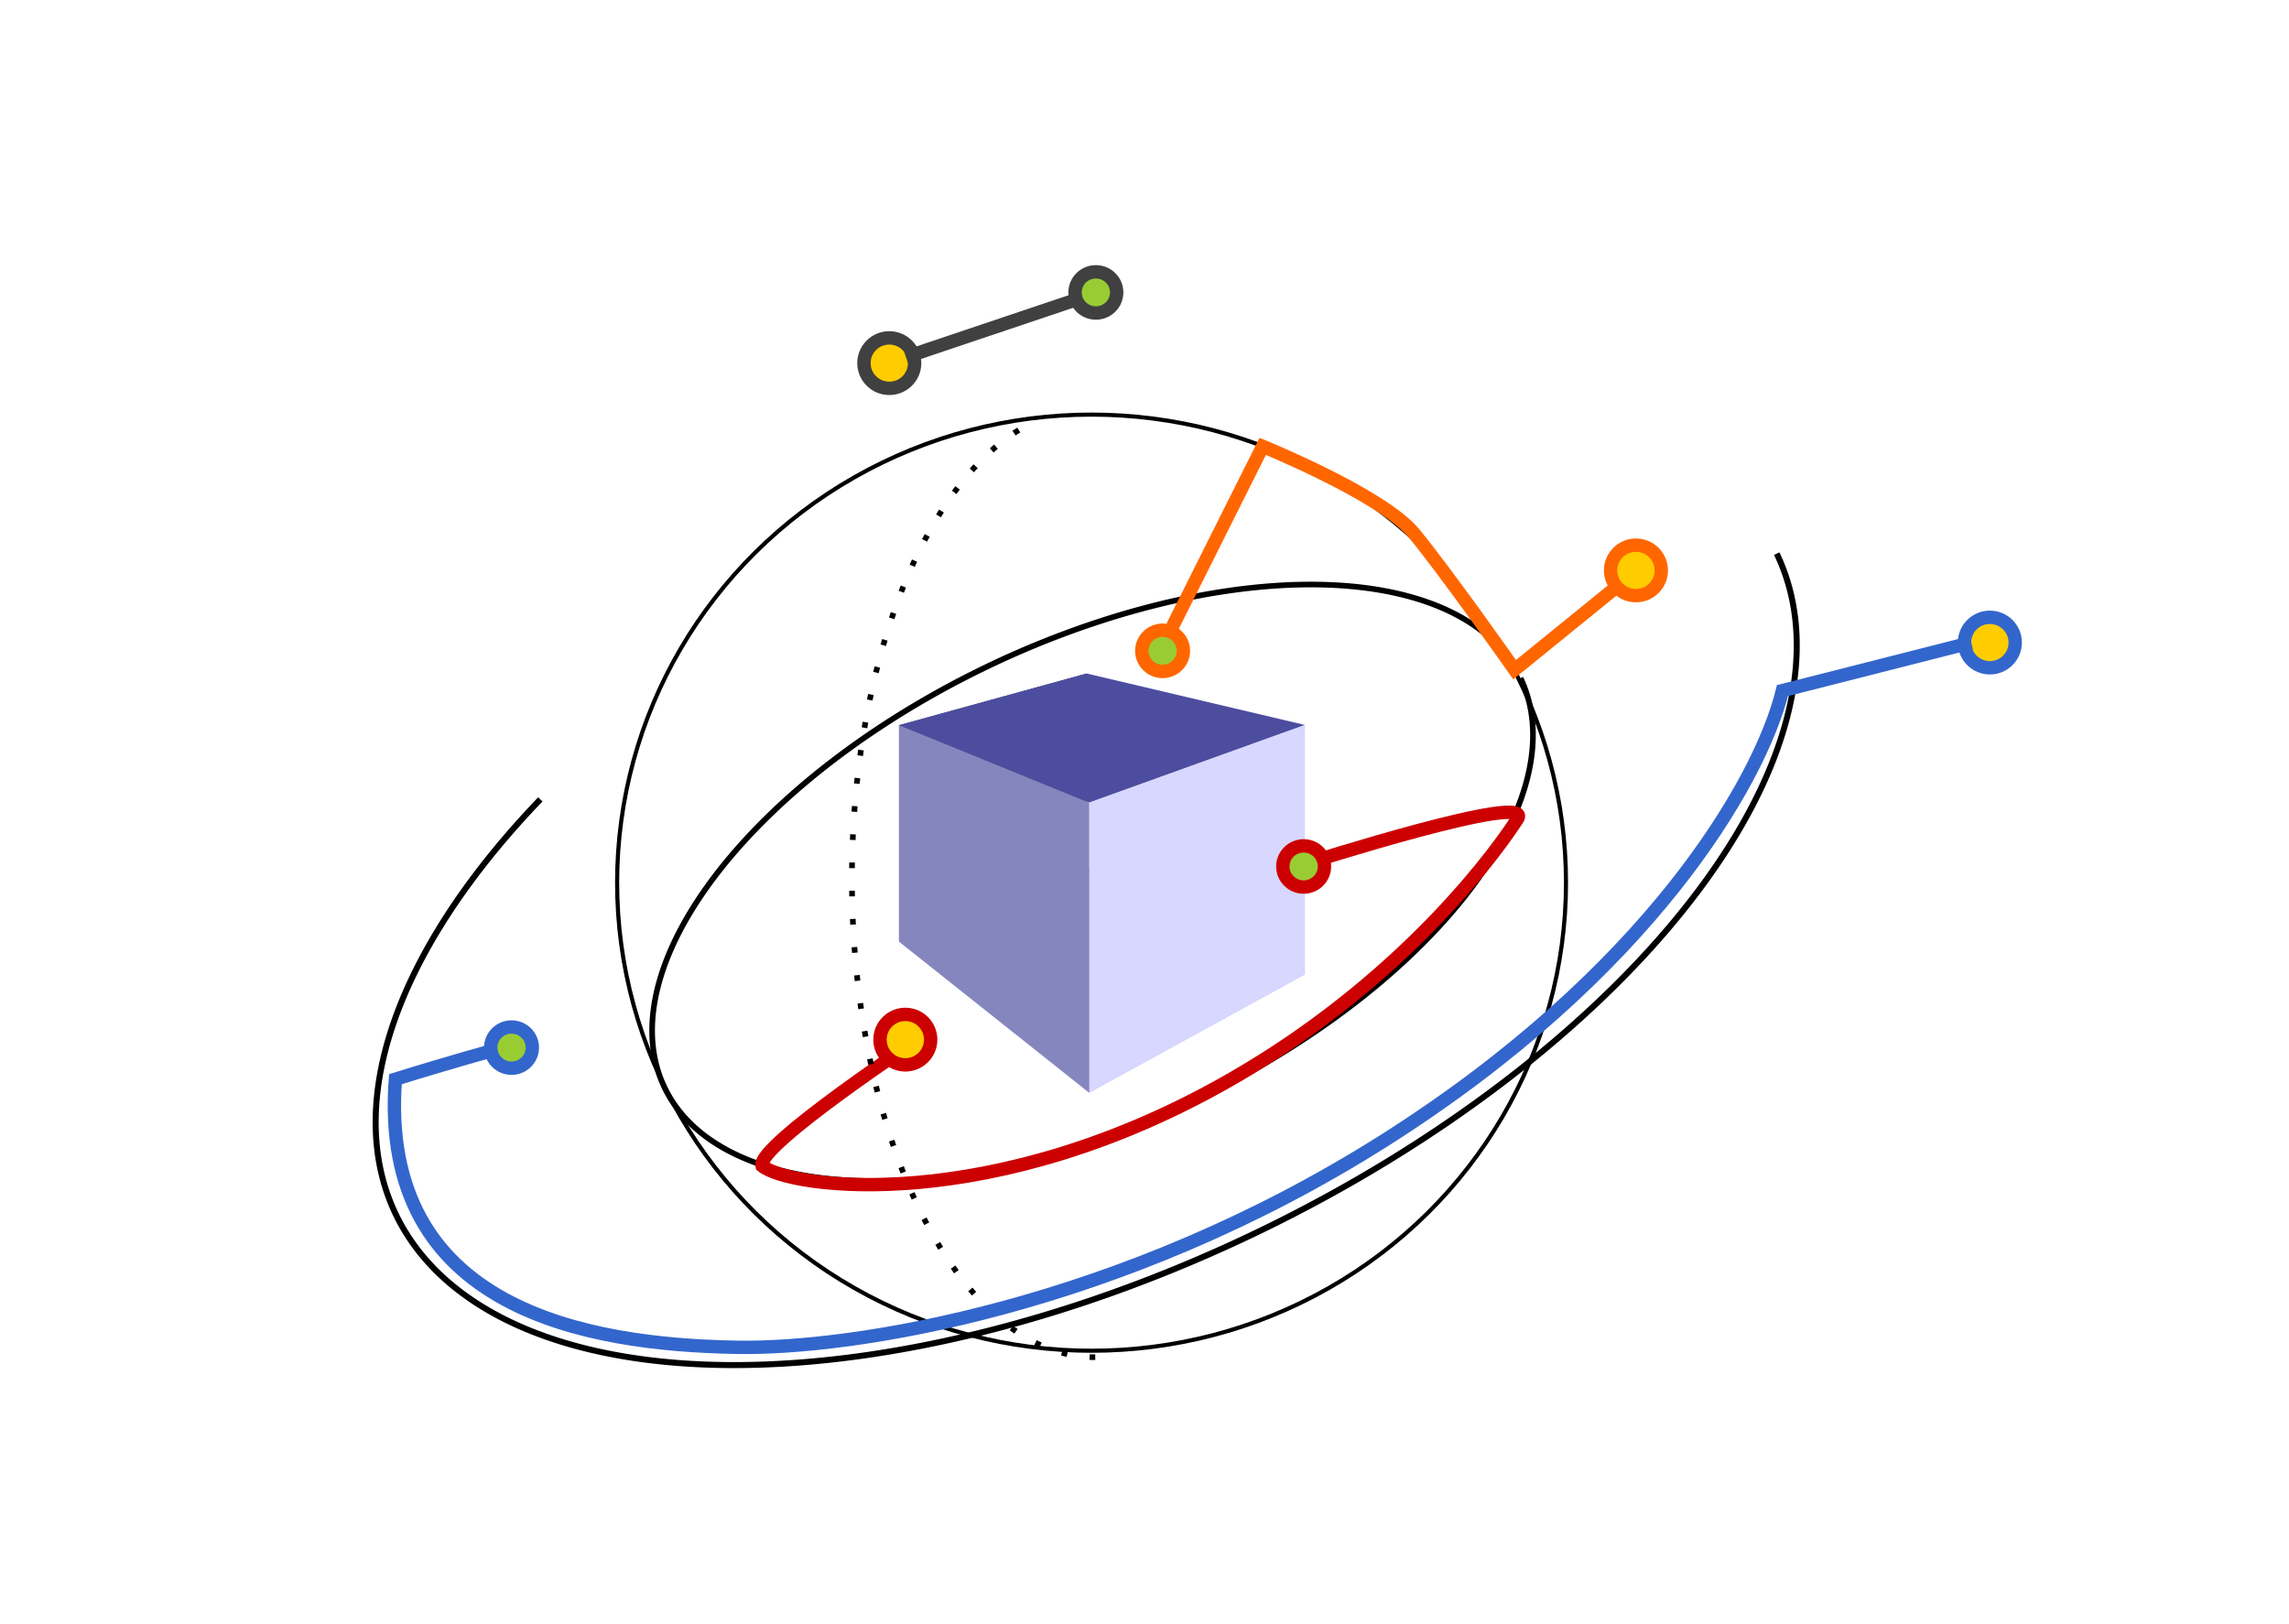 <?xml version="1.0" encoding="UTF-8" standalone="no"?>
<!-- Created with Inkscape (http://www.inkscape.org/) -->

<svg
   width="148mm"
   height="105mm"
   viewBox="0 0 148 105"
   version="1.1"
   id="svg5"
   inkscape:version="1.2.2 (b0a8486541, 2022-12-01)"
   sodipodi:docname="motions.svg"
   xmlns:inkscape="http://www.inkscape.org/namespaces/inkscape"
   xmlns:sodipodi="http://sodipodi.sourceforge.net/DTD/sodipodi-0.dtd"
   xmlns="http://www.w3.org/2000/svg"
   xmlns:svg="http://www.w3.org/2000/svg">
  <sodipodi:namedview
     id="namedview7"
     pagecolor="#ffffff"
     bordercolor="#111111"
     borderopacity="1"
     inkscape:showpageshadow="0"
     inkscape:pageopacity="0"
     inkscape:pagecheckerboard="1"
     inkscape:deskcolor="#d1d1d1"
     inkscape:document-units="mm"
     showgrid="false"
     inkscape:zoom="1.8756036"
     inkscape:cx="226.86031"
     inkscape:cy="209.53255"
     inkscape:window-width="1920"
     inkscape:window-height="1011"
     inkscape:window-x="1920"
     inkscape:window-y="32"
     inkscape:window-maximized="1"
     inkscape:current-layer="layer1" />
  <defs
     id="defs2">
    <inkscape:perspective
       sodipodi:type="inkscape:persp3d"
       inkscape:vp_x="21.983577 : 72.832175 : 1"
       inkscape:vp_y="0 : 999.99994 : 0"
       inkscape:vp_z="169.89636 : 88.904987 : 1"
       inkscape:persp3d-origin="96.217046 : -102.55548 : 1"
       id="perspective1157" />
  </defs>
  <g
     inkscape:label="Layer 1"
     inkscape:groupmode="layer"
     id="layer1">
    <g
       id="g1486">
      <g
         sodipodi:type="inkscape:box3d"
         id="g1159"
         style="fill:#000000"
         inkscape:perspectiveID="#perspective1157"
         inkscape:corner0="1.0537471 : 0.14513898 : 0 : 1"
         inkscape:corner7="0.53256006 : 0.11639903 : 0.25 : 1">
        <path
           sodipodi:type="inkscape:box3dside"
           id="path1171"
           style="fill:#e9e9ff;fill-rule:evenodd;stroke:none;stroke-linejoin:round"
           inkscape:box3dsidetype="11"
           d="m 70.258,43.554 14.114,3.329 v 16.123 L 70.258,56.029 Z"
           points="84.372,46.883 84.372,63.006 70.258,56.029 70.258,43.554 " />
        <path
           sodipodi:type="inkscape:box3dside"
           id="path1161"
           style="fill:#353564;fill-rule:evenodd;stroke:none;stroke-linejoin:round"
           inkscape:box3dsidetype="6"
           d="m 58.129,46.896 v 13.994 l 12.129,-4.861 V 43.554 Z"
           points="58.129,60.89 70.258,56.029 70.258,43.554 58.129,46.896 " />
        <path
           sodipodi:type="inkscape:box3dside"
           id="path1169"
           style="fill:#afafde;fill-rule:evenodd;stroke:none;stroke-linejoin:round"
           inkscape:box3dsidetype="13"
           d="m 58.129,60.89 12.292,9.768 13.951,-7.652 -14.114,-6.977 z"
           points="70.421,70.658 84.372,63.006 70.258,56.029 58.129,60.89 " />
        <path
           sodipodi:type="inkscape:box3dside"
           id="path1163"
           style="fill:#4d4d9f;fill-rule:evenodd;stroke:none;stroke-linejoin:round"
           inkscape:box3dsidetype="5"
           d="M 58.129,46.896 70.421,51.905 84.372,46.883 70.258,43.554 Z"
           points="70.421,51.905 84.372,46.883 70.258,43.554 58.129,46.896 " />
        <path
           sodipodi:type="inkscape:box3dside"
           id="path1167"
           style="fill:#d7d7ff;fill-rule:evenodd;stroke:none;stroke-linejoin:round"
           inkscape:box3dsidetype="14"
           d="M 70.421,51.905 V 70.658 L 84.372,63.006 V 46.883 Z"
           points="70.421,70.658 84.372,63.006 84.372,46.883 70.421,51.905 " />
        <path
           sodipodi:type="inkscape:box3dside"
           id="path1165"
           style="fill:#8686bf;fill-rule:evenodd;stroke:none;stroke-linejoin:round"
           inkscape:box3dsidetype="3"
           d="m 58.129,46.896 12.292,5.009 v 18.753 l -12.292,-9.768 z"
           points="70.421,51.905 70.421,70.658 58.129,60.89 58.129,46.896 " />
      </g>
      <ellipse
         style="fill:none;stroke:#000000;stroke-width:0.265;stroke-opacity:1"
         id="path1225"
         cx="70.577"
         cy="57.081"
         rx="30.676"
         ry="30.269" />
      <path
         style="fill:none;stroke:#000000;stroke-width:0.365;stroke-dasharray:none;stroke-opacity:1"
         id="path1225-3"
         transform="rotate(-25.561)"
         sodipodi:type="arc"
         sodipodi:cx="39.094784"
         sodipodi:cy="81.981827"
         sodipodi:rx="30.67626"
         sodipodi:ry="15.554489"
         sodipodi:start="0"
         sodipodi:end="6.1001184"
         sodipodi:open="true"
         sodipodi:arc-type="arc"
         d="M 69.771,81.982 A 30.676,15.554 0 0 1 40.498,97.52 30.676,15.554 0 0 1 8.547,83.404 30.676,15.554 0 0 1 34.896,66.574 30.676,15.554 0 0 1 69.258,79.15" />
      <path
         style="fill:none;fill-opacity:1;stroke:#cc0000;stroke-width:0.865;stroke-dasharray:none;stroke-dashoffset:0;stroke-opacity:1"
         d="m 59.865,66.867 c 0,0 -10.946,7.207 -10.596,8.522 1.76,1.472 14.981,3.3 30.549,-5.721 10.009,-5.799 16.079,-13.302 18.292,-16.7 1.229,-1.887 -13.778,2.91 -13.778,2.91"
         id="path1416"
         sodipodi:nodetypes="ccssc" />
      <ellipse
         style="fill:#ffcc00;fill-opacity:1;stroke:#cc0000;stroke-width:0.865;stroke-dasharray:none;stroke-dashoffset:0;stroke-opacity:1"
         id="path1618"
         cx="58.536"
         cy="67.231"
         rx="1.639"
         ry="1.632" />
      <ellipse
         style="fill:#ffcc00;fill-opacity:1;stroke:#404040;stroke-width:0.865;stroke-dasharray:none;stroke-dashoffset:0;stroke-opacity:1"
         id="path1618-6"
         cx="57.499"
         cy="23.482"
         rx="1.639"
         ry="1.632" />
      <ellipse
         style="fill:#99cc33;fill-opacity:1;stroke:#cc0000;stroke-width:0.865;stroke-dasharray:none;stroke-dashoffset:0;stroke-opacity:1"
         id="path1620"
         cx="84.29"
         cy="56.032"
         rx="1.346"
         ry="1.332" />
      <ellipse
         style="fill:#99cc33;fill-opacity:1;stroke:#404040;stroke-width:0.865;stroke-dasharray:none;stroke-dashoffset:0;stroke-opacity:1"
         id="path1620-7"
         cx="70.856"
         cy="18.91"
         rx="1.346"
         ry="1.332" />
      <ellipse
         style="fill:#99cc33;fill-opacity:1;stroke:#ff6600;stroke-width:0.865;stroke-dasharray:none;stroke-dashoffset:0;stroke-opacity:1"
         id="path1620-7-3"
         cx="75.17"
         cy="42.088"
         rx="1.346"
         ry="1.332" />
      <path
         style="fill:#6699ff;fill-opacity:1;stroke:#404040;stroke-width:0.865;stroke-dasharray:none;stroke-dashoffset:0;stroke-opacity:1"
         d="m 58.573,23.086 10.733,-3.612"
         id="path1834"
         sodipodi:nodetypes="cc" />
      <ellipse
         style="fill:#ffcc00;fill-opacity:1;stroke:#3366cc;stroke-width:0.865;stroke-dasharray:none;stroke-dashoffset:0;stroke-opacity:1"
         id="path1618-6-2"
         cx="128.659"
         cy="41.552"
         rx="1.639"
         ry="1.632" />
      <ellipse
         style="fill:#99cc33;fill-opacity:1;stroke:#3366cc;stroke-width:0.865;stroke-dasharray:none;stroke-dashoffset:0;stroke-opacity:1"
         id="path1620-7-0"
         cx="33.074"
         cy="67.746"
         rx="1.346"
         ry="1.332" />
      <path
         style="fill:none;fill-opacity:1;stroke:#ff6600;stroke-width:0.865;stroke-dasharray:none;stroke-dashoffset:0;stroke-opacity:1"
         d="m 75.804,40.526 5.838,-11.661 c 0,0 7.733,3.143 9.782,5.625 2.049,2.481 6.507,8.817 6.507,8.817 L 105.066,37.515"
         id="path1890" />
      <ellipse
         style="fill:#ffcc00;fill-opacity:1;stroke:#ff6600;stroke-width:0.865;stroke-dasharray:none;stroke-dashoffset:0;stroke-opacity:1"
         id="path1618-6-5"
         cx="105.775"
         cy="36.887"
         rx="1.639"
         ry="1.632" />
      <path
         style="fill:none;stroke:#000000;stroke-width:0.365;stroke-dasharray:0.365, 1.46;stroke-dashoffset:0;stroke-opacity:1"
         id="ellipse2072"
         transform="rotate(89.67)"
         sodipodi:type="arc"
         sodipodi:cx="57.495724"
         sodipodi:cy="-70.309227"
         sodipodi:rx="30.67626"
         sodipodi:ry="15.554489"
         sodipodi:start="0"
         sodipodi:end="2.8825479"
         sodipodi:open="true"
         sodipodi:arc-type="arc"
         d="m 88.172,-70.309 a 30.676,15.554 0 0 1 -26.714,15.424 30.676,15.554 0 0 1 -33.615,-11.44" />
      <path
         style="fill:none;stroke:#000000;stroke-width:0.389;stroke-dasharray:none;stroke-opacity:1"
         id="path1357"
         transform="rotate(-25.561)"
         sodipodi:type="arc"
         sodipodi:cx="38.695511"
         sodipodi:cy="81.864647"
         sodipodi:rx="49.491821"
         sodipodi:ry="25.094976"
         sodipodi:start="0"
         sodipodi:end="4.0742244"
         sodipodi:arc-type="arc"
         d="M 88.187,81.865 A 49.492,25.095 0 0 1 49.144,106.394 49.492,25.095 0 0 1 -6.384,92.222 49.492,25.095 0 0 1 9.212,61.709"
         sodipodi:open="true" />
      <path
         style="font-variation-settings:normal;opacity:1;vector-effect:none;fill:none;fill-opacity:1;stroke:#3366cc;stroke-width:0.865;stroke-linecap:butt;stroke-linejoin:miter;stroke-miterlimit:4;stroke-dasharray:none;stroke-dashoffset:0;stroke-opacity:1;-inkscape-stroke:none;stop-color:#000000;stop-opacity:1"
         d="m 32.153,67.853 c 0,0 -2.798,0.756 -6.587,1.936 -1.127,14.926 12.478,17.159 21.959,17.336 7.502,0.171 24.907,-2.566 41.963,-13.361 C 106.543,62.969 113.776,50.642 115.25,44.66 l 12.206,-3.106"
         id="path1413"
         sodipodi:nodetypes="ccczcc" />
    </g>
  </g>
</svg>
